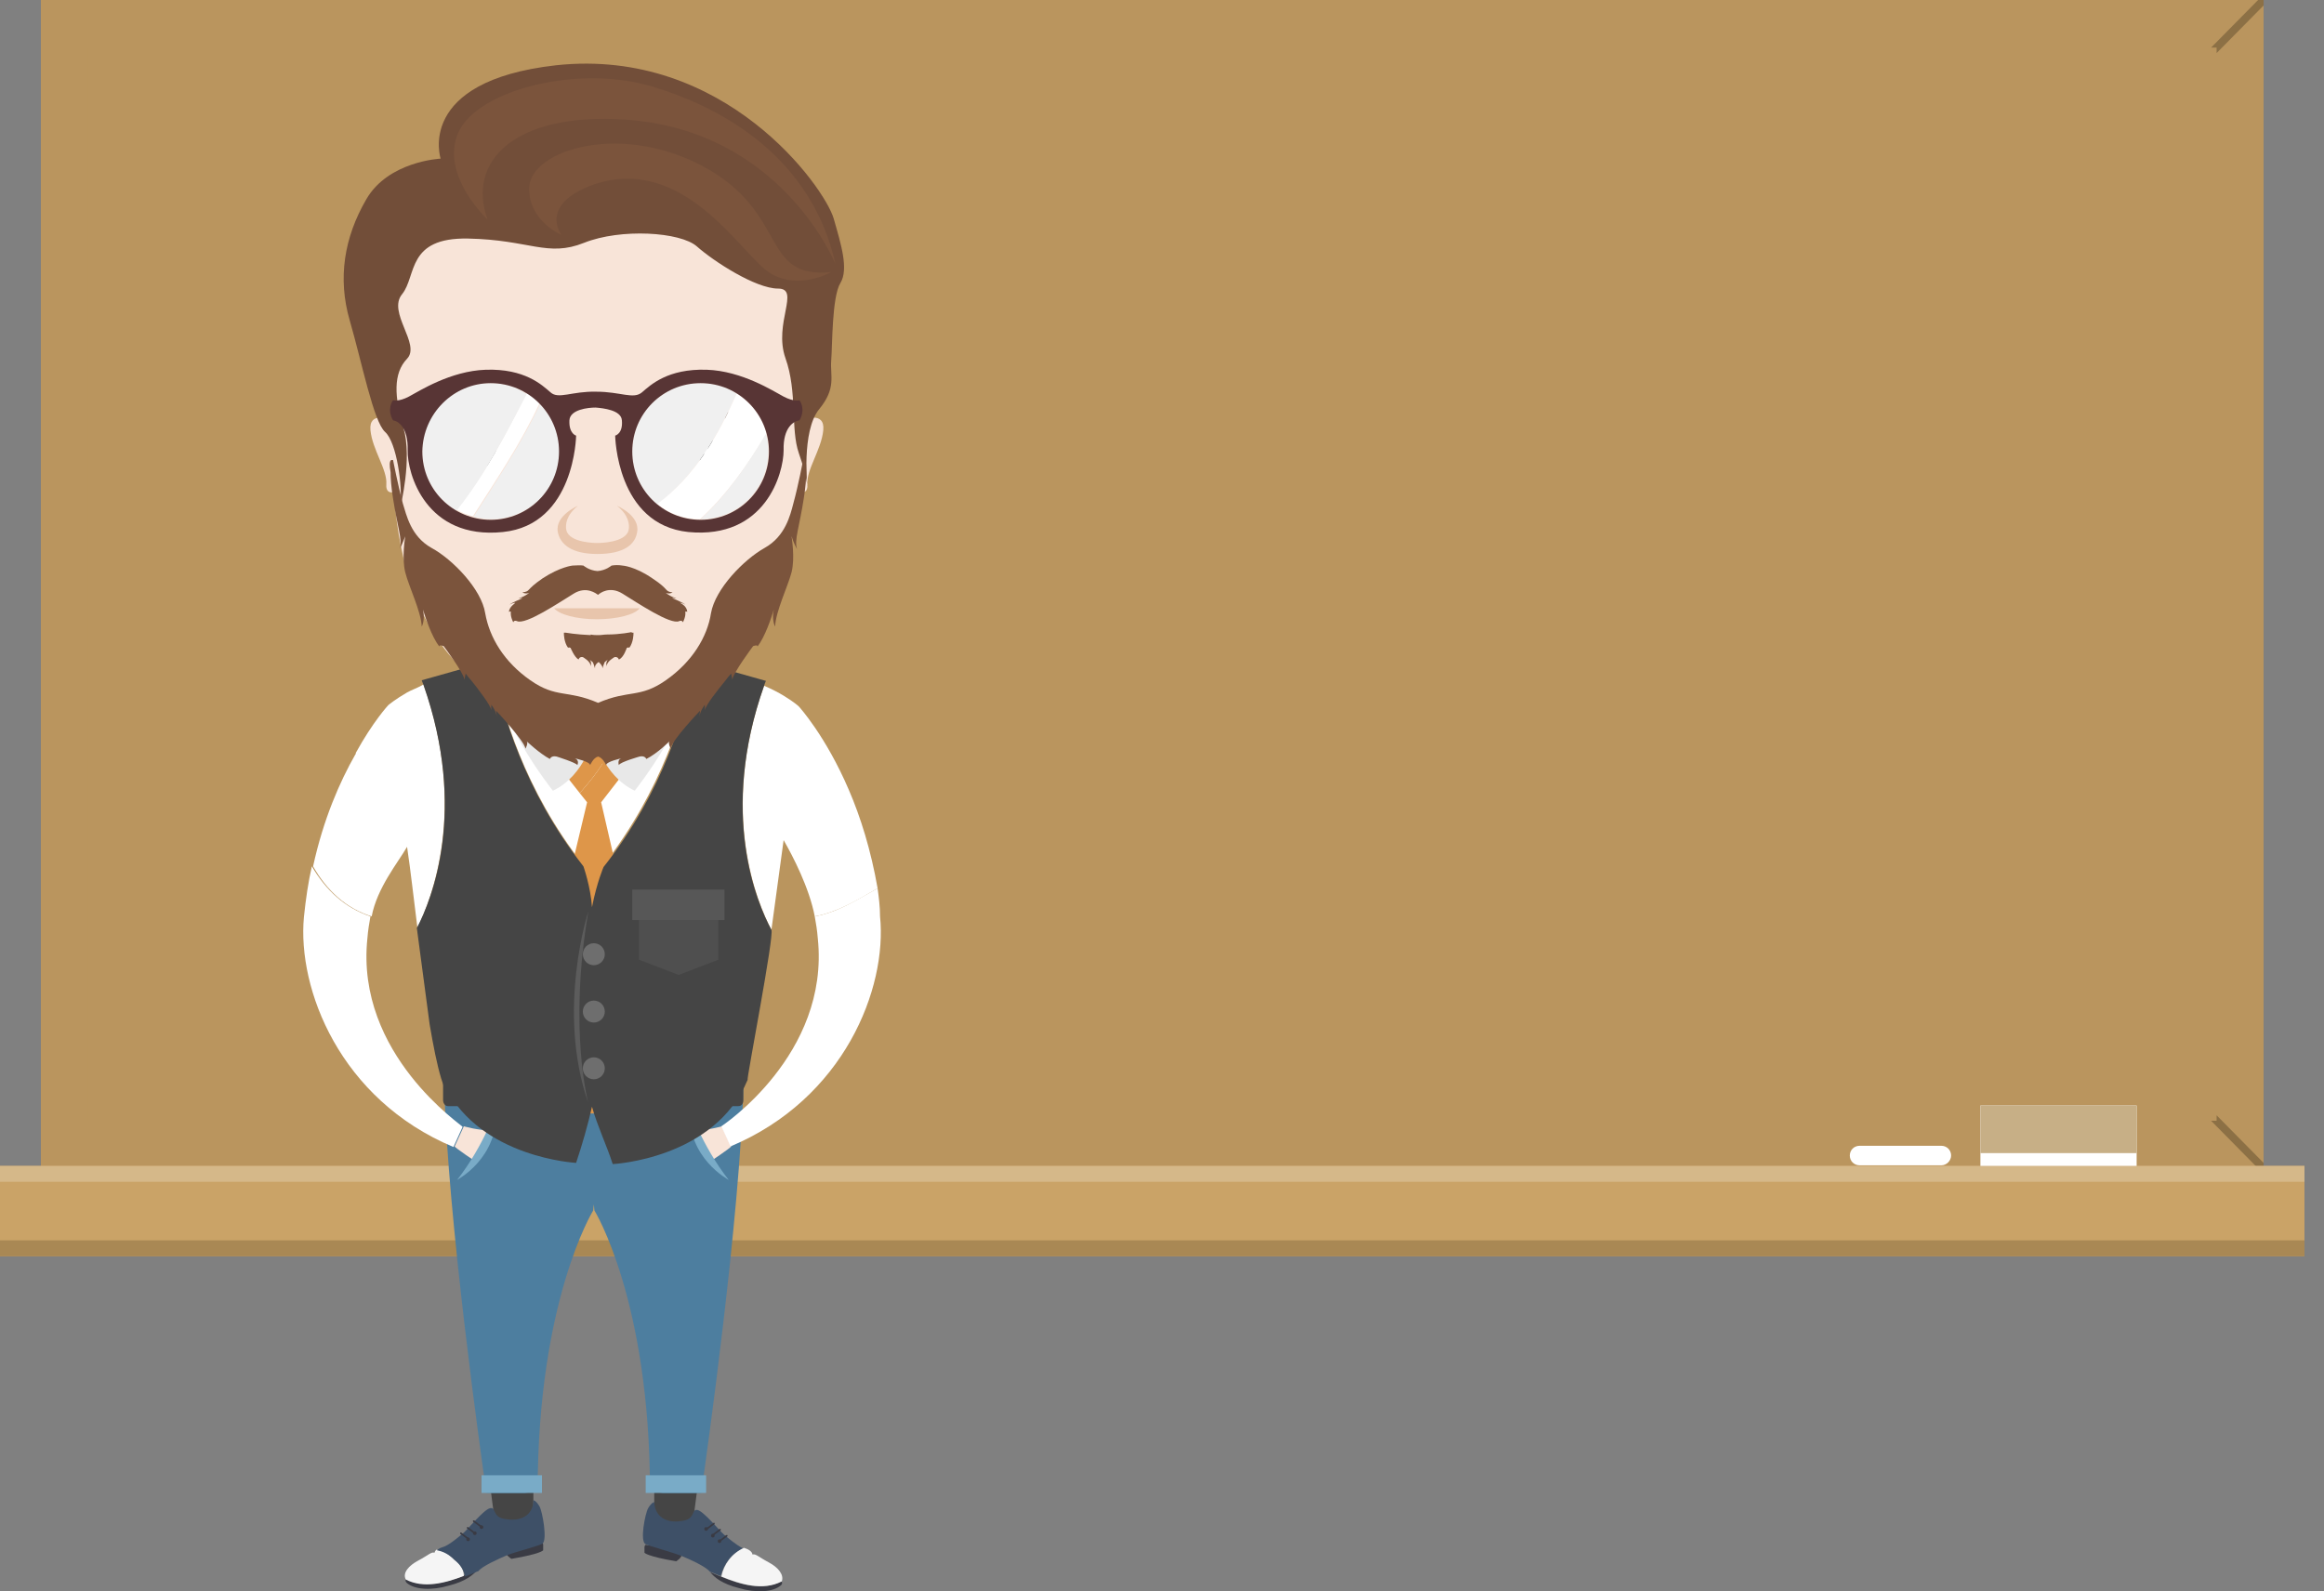 <?xml version="1.0" encoding="utf-8"?>
<!-- Generator: Adobe Illustrator 21.0.2, SVG Export Plug-In . SVG Version: 6.00 Build 0)  -->
<svg version="1.1" id="Слой_1" xmlns="http://www.w3.org/2000/svg" xmlns:xlink="http://www.w3.org/1999/xlink" x="0px" y="0px"
	 viewBox="0 0 380.8 260.8" style="enable-background:new 0 0 380.8 260.8;" xml:space="preserve">
<rect x="0" y="0" width="380.8" height="260.8" fill="#808080" stroke="none"/>
<style type="text/css">
	.st0{fill:#37353F;}
	.st1{fill:#42404C;}
	.st2{fill:#BA955E;}
	.st3{fill:#8C7045;}
	.st4{fill:#CAA367;}
	.st5{fill:#A98854;}
	.st6{fill:#D5B889;}
	.st7{fill:#FFFFFF;}
	.st8{fill:#C7AF86;}
	.st9{fill:#454545;}
	.st10{fill:#161718;}
	.st11{fill:#3A3B44;}
	.st12{fill:#F5F5F5;}
	.st13{fill:#3E5067;}
	.st14{fill:#4D7E9F;}
	.st15{fill:#F8E4D8;}
	.st16{fill:#79ABC7;}
	.st17{fill:#A4BB90;}
	.st18{fill:#DE9649;}
	.st19{fill:#5C5C5C;}
	.st20{fill:#6E6E6E;}
	.st21{fill:#E8E8E8;}
	.st22{fill:#E8C5AC;}
	.st23{fill:#724E39;}
	.st24{fill:#7B543C;}
	.st25{fill:#F0F0F0;}
	.st26{fill:#583535;}
	.st27{fill:#4F4F4F;}
	.st28{fill:#575757;}
</style>
<polyline class="st0" points="10.6,3.9 367,3.9 367,187.6 10.6,187.6 "/>
<polyline class="st1" points="17.6,11.1 360,11.1 360,180.4 17.6,180.4 "/>
<polyline class="st2" points="6.7,0 370.9,0 370.9,191.5 6.7,191.5 "/>
<polyline class="st2" points="14.4,183.7 363.2,183.7 363.2,7.8 14.4,7.8 "/>
<polygon class="st3" points="362.3,7.8 363.2,7.8 363.2,8.7 370.9,0.9 370.9,0 370,0 "/>
<polygon class="st3" points="362.3,183.7 363.2,183.7 363.2,182.8 370.9,190.6 370.9,191.5 370,191.5 "/>
<polyline class="st4" points="0,191.1 377.6,191.1 377.6,205.9 0,205.9 "/>
<polyline class="st5" points="0,203.3 377.6,203.3 377.6,205.9 0,205.9 "/>
<polyline class="st6" points="0,191.1 377.6,191.1 377.6,193.7 0,193.7 "/>
<path class="st7" d="M318.1,191h-13.4c-0.9,0-1.6-0.7-1.6-1.6c0-0.9,0.7-1.6,1.6-1.6h13.4c0.9,0,1.6,0.7,1.6,1.6
	C319.7,190.2,319,191,318.1,191z"/>
<g>
	<rect x="324.5" y="181.2" class="st7" width="25.6" height="9.9"/>
	<rect x="324.5" y="181.2" class="st8" width="25.6" height="7.8"/>
</g>
<g>
	<path class="st7" d="M139.1,129.5L139.1,129.5c-3.8-8.9-8.2-13.7-8.2-13.7c0,0-0.2-0.2-0.6-0.5c-0.8-0.6-2.5-1.8-5.1-2.9
		c-7.4,20.9-1.1,35.6,1.2,40c0.7-5.2,1.4-10.3,2-14.7c1.5,2.6,4.2,7.8,5.1,12.5c3.8-0.7,7-2.7,10.3-4.6
		C142.7,139.3,141,133.9,139.1,129.5z"/>
	<path class="st7" d="M110.9,111.1c-3.6,3.4-8.7,14.3-13.6,14.4c-6.2,0.2-10.2-11.6-15.1-14.7c-0.3,0-0.7,0-1,0
		c1.1,5.5,4.5,18.4,14.4,31c0,0,1,4.3,1.6,10.9c0.7-6.5,1.6-10.8,1.6-10.8c9.8-12.5,13.3-25.3,14.4-30.9
		C112.5,111.2,111.7,111.1,110.9,111.1z"/>
	<path class="st7" d="M69.4,112.2c-0.1,0-0.1,0-0.2,0.1c-0.9,0.5-1.8,0.8-2.5,1.2c-1.9,1.1-3,2-3.1,2.1c0,0,0,0,0,0
		c0,0-2.5,2.7-5.3,7.8c0,0,0,0,0,0.1c0,0.1-0.1,0.2-0.1,0.2c-2.5,4.4-5.2,10.5-6.9,18.3c2.2,3.9,5.4,6.9,9.6,8.2
		c0.9-4.7,4.3-8.8,5.8-11.4c0.6,4,1.1,8.6,1.7,13.3C70.7,147.3,76.6,132.7,69.4,112.2z"/>
	<g>
		<path class="st9" d="M75.9,213.2c0,0,5.3,35.2,5.3,37.7c0,0,4.5,1.8,6.2-1.1c0,0,0-37.3,0-37.9C87.3,211.3,75.9,213.2,75.9,213.2z
			"/>
		<path class="st10" d="M83.2,254.8"/>
		<g>
			<path class="st11" d="M66.6,258.8c-0.2,0.1-0.2,0.4,0,0.6c1.3,1.2,4.2,1.3,6.9,0.5c2.8-0.7,4.1-1.8,4.7-2.6
				C74.7,258.9,70.3,260.7,66.6,258.8z"/>
			<path class="st11" d="M88.8,252.8c0,0,0.2,0.1,0.2,0.4c0,0.3,0,0.9,0,0.9s-0.4,0.6-5.2,1.4c0,0-1-0.6-0.9-1.2l0.8-0.7L88.8,252.8
				z"/>
			<path class="st12" d="M74.4,255.6c-0.9-0.9-1.7-1.4-2.9-1.6c-0.3,0.3-0.3,0.5-0.3,0.5c-0.5-0.2-1,0.4-2.7,1.3
				c-1.5,0.8-2.6,2-2,3.1c2.9,1.5,6.4,0.6,9.5-0.6C76,257.3,75.5,256.4,74.4,255.6z"/>
			<path class="st13" d="M88.4,246.9c-0.6-1-1-1-1-1c0,2.3-1.9,3.7-5,3c-1.7-0.4-1.1-1.9-2.1-1.7c-1,0.2-3.7,3.5-4.3,4
				c-0.6,0.5-2.4,2.1-3.5,2.4c-0.4,0.1-0.7,0.3-0.9,0.5c1.1,0.2,2,0.7,2.9,1.6c1,0.8,1.5,1.7,1.7,2.7c0.7-0.3,1.5-0.6,2.2-0.9
				c0,0,0,0,0,0c0.6-0.8,3.3-2,4.7-2.6c1.5-0.6,4.9-1.4,5.8-1.9C89.7,252.4,88.9,247.8,88.4,246.9z"/>
		</g>
		<circle class="st11" cx="76.7" cy="252.3" r="0.3"/>
		<path class="st11" d="M76.6,252.3c0.1,0,0.1,0,0.2,0l0,0c0-0.1,0-0.1,0-0.2l-1.2-0.9c-0.1,0-0.1,0-0.2,0l0,0c0,0.1,0,0.1,0,0.2
			L76.6,252.3z"/>
		<circle class="st11" cx="77.8" cy="251.3" r="0.3"/>
		<path class="st11" d="M77.7,251.4c0.1,0,0.1,0,0.2,0l0,0c0-0.1,0-0.1,0-0.2l-1.2-0.9c-0.1,0-0.1,0-0.2,0l0,0c0,0.1,0,0.1,0,0.2
			L77.7,251.4z"/>
		<circle class="st11" cx="78.9" cy="250.3" r="0.3"/>
		<path class="st11" d="M78.7,250.3c0.1,0,0.1,0,0.2,0l0,0c0-0.1,0-0.1,0-0.2l-1.2-0.9c-0.1,0-0.1,0-0.2,0l0,0c0,0.1,0,0.1,0,0.2
			L78.7,250.3z"/>
	</g>
	<g>
		<path class="st9" d="M118.7,213.5c0,0-5.3,35.2-5.3,37.7c0,0-4.5,1.8-6.2-1.1c0,0,0-37.3,0-37.9
			C107.3,211.7,118.7,213.5,118.7,213.5z"/>
		<path class="st10" d="M111.4,255.2"/>
		<g>
			<path class="st11" d="M128,259.2c0.2,0.1,0.2,0.4,0,0.6c-1.3,1.2-4.2,1.3-6.9,0.5c-2.8-0.7-4.1-1.8-4.7-2.6
				C119.9,259.2,124.3,261.1,128,259.2z"/>
			<path class="st11" d="M105.8,253.2c0,0-0.2,0.1-0.2,0.4c0,0.3,0,0.9,0,0.9s0.4,0.6,5.2,1.4c0,0,1-0.6,0.9-1.2l-0.8-0.7
				L105.8,253.2z"/>
			<path class="st13" d="M121.8,253.8c-1.1-0.5-2.6-1.8-3.2-2.3c-0.6-0.5-3.3-3.8-4.3-4c-1-0.2-0.4,1.3-2.1,1.7
				c-3.1,0.7-4.9-0.7-5-3c0,0-0.4,0-1,1c-0.5,0.9-1.4,5.5-0.4,5.9c0.9,0.4,4.3,1.3,5.8,1.9c1.5,0.6,4.1,1.8,4.7,2.6c0,0,0,0,0,0
				c0.6,0.2,1.2,0.5,1.8,0.7C118.6,256.4,119.8,254.7,121.8,253.8z"/>
			<path class="st12" d="M126,256.1c-1.7-0.9-2.2-1.5-2.7-1.3c0,0,0-0.6-1.1-1c-0.1,0-0.2-0.1-0.3-0.1c-2,0.9-3.3,2.7-3.7,4.7
				c3.2,1.3,6.8,2.4,9.9,0.8C128.5,258.1,127.5,256.9,126,256.1z"/>
		</g>
		<circle class="st11" cx="117.9" cy="252.6" r="0.3"/>
		<path class="st11" d="M118,252.7c-0.1,0-0.1,0-0.2,0l0,0c0-0.1,0-0.1,0-0.2l1.2-0.9c0.1,0,0.1,0,0.2,0l0,0c0,0.1,0,0.1,0,0.2
			L118,252.7z"/>
		<circle class="st11" cx="116.8" cy="251.7" r="0.3"/>
		<path class="st11" d="M116.9,251.7c-0.1,0-0.1,0-0.2,0l0,0c0-0.1,0-0.1,0-0.2l1.2-0.9c0.1,0,0.1,0,0.2,0l0,0c0,0.1,0,0.1,0,0.2
			L116.9,251.7z"/>
		<circle class="st11" cx="115.7" cy="250.6" r="0.3"/>
		<path class="st11" d="M115.9,250.7c-0.1,0-0.1,0-0.2,0l0,0c0-0.1,0-0.1,0-0.2l1.2-0.9c0.1,0,0.1,0,0.2,0l0,0c0,0.1,0,0.1,0,0.2
			L115.9,250.7z"/>
	</g>
	<path class="st14" d="M98.2,178.1h-2H72.8c0.5,21.1,6,60.4,6.9,66.6H86l2.1-0.3c0-31.3,9.1-46,9.1-46l0.1-1l0.1,1
		c0,0,9.1,14.7,9.1,46l2.1,0.3h6.3c0.9-6.2,6.4-45.5,6.9-66.6H98.2z"/>
	<g>
		<path class="st15" d="M76,184.6c0,0,2.3,0.7,4.8,0.7l-2.7,5.2c0,0-3.6-2.4-3.6-2.6"/>
		<path class="st15" d="M118.3,184.6c0,0-2.3,0.7-4.8,0.7l2.7,5.2c0,0,3.6-2.4,3.6-2.6"/>
	</g>
	<g>
		<path class="st16" d="M81.3,181.7c0,0-1.9,5.9-6.4,11.7C74.8,193.4,81.8,189.9,81.3,181.7z"/>
		<path class="st16" d="M113,181.7c0,0,1.9,5.9,6.4,11.7C119.5,193.4,112.5,189.9,113,181.7z"/>
	</g>
	<path class="st7" d="M60.2,153.8c0.1-1.3,0.3-2.5,0.5-3.6c-4.2-1.4-7.3-4.3-9.6-8.2c-0.6,2.6-1,5.4-1.3,8.3
		c-1.1,11.8,5.9,29.9,24.5,37.7l1.5-3.3C76,184.6,58.2,172.9,60.2,153.8z"/>
	<path class="st7" d="M143.8,145.6c-3.3,1.8-6.4,3.9-10.3,4.6c0.2,1.1,0.4,2.3,0.5,3.6c2,19.1-15.8,30.8-15.8,30.8l1.5,3.3
		c18.6-7.8,25.7-25.9,24.5-37.7C144.2,148.6,144,147.1,143.8,145.6z"/>
	<rect x="78.9" y="241.8" class="st16" width="9.9" height="2.9"/>
	<rect x="105.8" y="241.8" class="st16" width="9.9" height="2.9"/>
	<path class="st9" d="M121.8,180.3c0,0.6-0.3,1-0.8,1H73.4c-0.4,0-0.8-0.4-0.8-1v-2.6c0-0.6,0.3-1,0.8-1H121c0.4,0,0.8,0.4,0.8,1
		V180.3z"/>
	<g>
		<path class="st17" d="M115.7,182.3c0,0.5-0.2,0.9-0.3,0.9h-1.2c-0.2,0-0.3-0.4-0.3-0.9v-5.2c0-0.5,0.2-0.9,0.3-0.9h1.2
			c0.2,0,0.3,0.4,0.3,0.9V182.3z"/>
		<path class="st17" d="M105.7,181.9c0,0.5-0.2,0.9-0.3,0.9h-1.2c-0.2,0-0.3-0.4-0.3-0.9v-5.2c0-0.5,0.2-0.9,0.3-0.9h1.2
			c0.2,0,0.3,0.4,0.3,0.9V181.9z"/>
		<path class="st17" d="M90.6,181.9c0,0.5-0.2,0.9-0.3,0.9h-1.2c-0.2,0-0.3-0.4-0.3-0.9v-5.2c0-0.5,0.2-0.9,0.3-0.9h1.2
			c0.2,0,0.3,0.4,0.3,0.9V181.9z"/>
		<path class="st17" d="M80.1,182.3c0,0.5-0.2,0.9-0.3,0.9h-1.2c-0.2,0-0.3-0.4-0.3-0.9v-5.2c0-0.5,0.2-0.9,0.3-0.9h1.2
			c0.2,0,0.3,0.4,0.3,0.9V182.3z"/>
	</g>
	<path class="st18" d="M101,180.5v-3c0-1.1-0.9-2-2.1-2h-3.2c-1.2,0-2.1,0.9-2.1,2v3c0,1.1,0.9,2,2.1,2h3.2
		C100,182.5,101,181.6,101,180.5z M94.8,180.5v-3c0-0.5,0.4-0.9,1-0.9h1v0.3c0.5,0.1,1,0.2,1.4,0v-0.3h0.7c0.5,0,1,0.4,1,0.9v3
		c0,0.5-0.4,0.9-1,0.9h-0.7v-0.3c-0.1-0.2-1.2-0.3-1.4,0v0.3h-1C95.2,181.4,94.8,181,94.8,180.5z"/>
	<g>
		<path class="st18" d="M97.3,121c0,0-3.7,1.3-5.6,4.8L95,130c2-2.3,3.9-4.6,5.1-7.5C98.5,121.3,97.3,121,97.3,121z"/>
		<path class="st18" d="M98.5,131.5l4.5-5.8c-1-1.5-2-2.5-2.9-3.2c-1.2,2.9-3.1,5.2-5.1,7.5l1.2,1.5l-6.4,26.8l1.8,2.2
			c4-6.2,7.7-12.7,9-19.9L98.5,131.5z"/>
		<path class="st18" d="M104.8,158.3l-4.2-17.8c-1.3,7.3-5,13.7-9,19.9l5.7,6.8L104.8,158.3z"/>
	</g>
	<path class="st9" d="M126.4,152.4c-2.4-4.4-8.6-19.1-1.2-40c0.1-0.3,0.2-0.6,0.3-0.8l-11.7-3.3c0,0-0.1,1.1-0.5,2.9
		c-1.1,5.6-4.5,18.4-14.4,30.9c0,0-1.1,2.5-1.9,6.6c-0.2-3.3-1.4-6.7-1.4-6.7c-9.9-12.6-13.3-25.5-14.4-31c-0.3-1.8-0.4-2.8-0.4-2.8
		l-11.7,3.3c0.1,0.3,0.2,0.5,0.3,0.8c7.2,20.5,1.4,35.1-1.1,39.8l0,0l2.1,15.8c0.6,3.5,1.2,6.6,1.9,8.9l0,0c0,0,0,0,0,0
		c0.2,0.5,0.3,1,0.5,1.4h0.2c5.9,11.6,21.4,12.4,21.4,12.4c1-3,1.9-6.1,2.6-9.2c0.9,3.2,2.4,6.3,3.4,9.4c0,0,16.7-0.8,22.1-13.8
		C122.3,176.9,126.9,153.3,126.4,152.4z"/>
	<path class="st19" d="M96.4,149.4c0,0-5.3,16.2,0,31.4C96.4,180.8,93.1,168.8,96.4,149.4z"/>
	<g>
		<circle class="st20" cx="97.3" cy="156.4" r="1.8"/>
		<circle class="st20" cx="97.3" cy="165.8" r="1.8"/>
		<circle class="st20" cx="97.3" cy="175.1" r="1.8"/>
	</g>
	<path class="st21" d="M80.8,108.1c0,0,8.5,11.6,16.5,12.5c0,0-1.4,6.5-6.7,9C90.6,129.6,80.6,117.2,80.8,108.1z"/>
	<path class="st21" d="M113.8,108.1c0,0-8.5,11.6-16.5,12.5c0,0,1.4,6.5,6.7,9C104,129.6,114,117.2,113.8,108.1z"/>
	<g>
		<path class="st15" d="M127.1,37.8c-10.4-15.4-28.9-15.6-29.5-15.6l0,0c0,0,0,0,0,0c0,0,0,0,0,0l0,0c-0.6,0-19.1,0.2-29.5,15.6
			c-8.4,12.5-4.3,25.9-3.8,35.3c0.3,5.6-1.9,43.6,32.9,44.5c0.1,0,0.1,0,0.2,0l0,0c0,0,0,0,0,0c0,0,0,0,0,0l0,0c0.1,0,0.4,0,0.4,0
			c34.9-0.9,32.7-38.9,33-44.5C131.4,63.6,135.5,50.2,127.1,37.8z"/>
		<path class="st22" d="M90.8,99.7c0.8,1,3.6,1.8,7,1.8c3.4,0,6.3-0.8,7-1.8H90.8z"/>
		<g>
			<g>
				<ellipse class="st9" cx="80" cy="73.5" rx="1.3" ry="2.8"/>
				<ellipse class="st9" cx="115.6" cy="73.5" rx="1.3" ry="2.8"/>
				<ellipse class="st7" cx="80" cy="73.5" rx="0.4" ry="1.1"/>
				<ellipse class="st7" cx="115.6" cy="73.5" rx="0.4" ry="1.1"/>
			</g>
			<g>
				<path class="st23" d="M81.4,67.6c0,0-2-1.3-5.2,1.5c-1.8,1.6-0.9-0.4-0.2-1.3C76.6,67.1,80.3,64.2,81.4,67.6z"/>
				<path class="st23" d="M114.2,67.6c0,0,2-1.3,5.2,1.5c1.8,1.6,0.9-0.4,0.2-1.3C119,67.1,115.3,64.2,114.2,67.6z"/>
			</g>
		</g>
		<g>
			<path class="st15" d="M131.6,68.8c0,0,3.6-1.5,3.3,1.7c-0.3,3.2-2.8,6.5-2.6,8.9c0.2,2.4-2.9,1.2-2.2-1.3
				C130.9,75.7,130.1,70.6,131.6,68.8z"/>
			<path class="st15" d="M64,68.8c0,0-3.6-1.5-3.3,1.7c0.3,3.2,2.8,6.5,2.6,8.9c-0.2,2.4,2.9,1.2,2.2-1.3
				C64.7,75.7,65.4,70.6,64,68.8z"/>
		</g>
		<path class="st22" d="M101.1,82.9c1.9,1.5,2.1,3.1,1.9,4c-0.5,2.1-4.9,2.1-5.1,2.1l0,0c0,0,0,0,0,0c0,0,0,0,0,0l0,0
			c-0.3,0-4.6,0-5.1-2.1c-0.2-0.9,0-2.5,1.9-4c0,0-3.8,1.6-3.3,4.3c0.4,2,2.2,3.6,6.5,3.6v0c0,0,0,0,0,0s0,0,0,0v0
			c4.4,0,6.2-1.6,6.5-3.6C104.9,84.5,101.1,82.9,101.1,82.9z"/>
		<g>
			<g>
				<path class="st23" d="M65.6,83.1c0,0,2-7.9,0.5-13c-1.5-5.1-1.7-8.9,0.6-11.3c2.3-2.4-3.3-7.6-0.8-10.6c2.4-3,0.7-9.3,10.8-9.1
					c10.1,0.2,13,3.1,19,0.7c6-2.4,15.8-1.8,18.5,0.6c2.7,2.4,9.6,6.9,13.3,6.9c3.7,0-0.8,5.7,1.2,11.4c2,5.6,0.8,11.6,2.2,15.6
					c1.4,4,1.4,5.6,1.4,5.6s-1-9.2,1.9-12.8c2.9-3.5,1.8-5.5,2-8c0.2-2.4,0.1-10.4,1.5-12.7c1.4-2.3,0.1-6.4-1.1-10.6
					c-1.5-5.1-17.8-28.1-45.5-25.1C68,13.3,72.2,26,72.2,26s-8.6,0.4-12.2,6.7c-3.6,6.2-4.7,12.9-2.7,19.8c2,6.9,3.9,16.6,5.8,18.3
					C65,72.5,66,79.7,65.6,83.1z"/>
				<path class="st24" d="M79.9,36c0,0-7.3-6.8-5.1-13.5C77.1,15,94,10.6,106.2,14c12.7,3.6,26.9,12.2,30.7,29.3
					c0,0-8.8-22-34.5-23.7C84.4,18.4,76.4,26.4,79.9,36z"/>
				<path class="st24" d="M92,38.5c0,0-5.3-2.2-5.3-7.6c0-6.4,15.7-11.3,29.8-2.9c12.6,7.6,8.3,17.7,19.7,16.6c0,0-5.4,3.1-10.1,0.1
					c-4.7-3-13.9-19.4-28.7-14.5C88.1,33.5,92,38.5,92,38.5z"/>
			</g>
			<g>
				<path class="st24" d="M83.4,100.3c0,0,0.3-0.2,0.3,0l0,0c0,0,0,0,0,0.1c0,0-0.1,0.6,0.4,1.6c0,0,0.1-0.4,0.6-0.2
					c1.4,0.7,7-3.1,9.3-4.5c2.1-1.3,3.7,0,4,0.2v0c0,0,0,0,0,0c0,0,0,0,0,0v0c0.3-0.3,1.9-1.5,4-0.2c2.3,1.4,7.9,5.2,9.3,4.5
					c0.5-0.2,0.6,0.2,0.6,0.2c0.5-1,0.4-1.6,0.4-1.6c0,0,0,0,0-0.1l0,0c0-0.2,0.3,0,0.3,0c0-1-1.2-1.5-1.2-1.5
					c0.4,0,0.9,0.3,0.9,0.3c-0.3-0.3-2-1-2-1c0,0-0.1,0-0.1-0.1c0.5,0.1,0.6,0,0.6,0c-0.6,0-1.7-0.8-1.7-0.8l0,0
					c0.7,0.2,1.1-0.1,1.1-0.1c-1.4-0.2-0.4-0.4-3.3-2.3c-2.9-2-4.9-2.1-4.9-2.1l0,0c-0.6-0.1-1.2-0.1-1.8,0c0,0-0.9,0.8-2.3,0.9
					c-1.4-0.1-2.3-0.9-2.3-0.9c-0.6-0.1-1.2,0-1.8,0l0,0c0,0-2,0.2-4.9,2.1c-2.9,2-1.9,2.1-3.3,2.3c0,0,0.4,0.3,1.1,0.1l0,0
					c0,0-1.1,0.8-1.7,0.8c0,0,0.1,0.1,0.6,0c0,0-0.1,0-0.1,0.1c0,0-1.7,0.7-2,1c0,0,0.5-0.3,0.9-0.3C84.6,98.8,83.4,99.4,83.4,100.3
					z"/>
				<path class="st24" d="M131.9,75.4L131.9,75.4L131.9,75.4c-0.1-0.1-0.2-0.1-0.3,0c0,0-0.8,4.2-1.6,7.1c-0.5,1.9-1.3,5.4-4.7,7.3
					c-3.4,1.9-8.1,6.7-8.8,10.7c-0.6,3.9-3.1,8-7.4,11c-4.3,3-6,1.5-11.1,3.7c-5.1-2.2-6.8-0.7-11.1-3.7c-4.3-3-6.7-7-7.4-11
					c-0.6-3.9-5.3-8.8-8.8-10.7c-3.4-1.9-4.1-5.4-4.7-7.3c-0.8-3-1.6-7.1-1.6-7.1c-0.1,0-0.2,0-0.3,0h0v0c-0.3,0.2-0.3,0.9-0.1,2
					c0,1,0.1,2.4,0.4,4.3c0.7,4.6,1.6,6.8,1.1,8.3c0,0,0.4-0.8,0.9-2.1l0,0c0,0-0.6,3.5,0,5.9c0.6,2.4,2.6,6.4,2.7,8.9
					c0,0,0.6-1,0.2-2.8c0.4,1.3,1.4,4.4,2.7,6.1c0,0-0.2-0.4,0.7-0.1c0,0,3.3,4.4,3.4,5.5l0.2-1c0.3,0.4,0.6,0.8,0.9,1.1
					c1.2,1.5,3.2,4.1,3.3,4.9v-0.9c0,0,0.8,1,0.9,2l-0.1-1c0,0,4.6,4.9,4.8,6.2c0,0,0.5-0.9,0.2-1.2l0,0c0,0,2.1,2,3.8,2.9
					c0,0,0.2-0.6,1.1-0.4c0,0,3.2,1,3.4,1.4c0,0,0.4-0.8-0.4-1.1l0,0c0,0,2.4,0.5,2.5,1.1c0,0,0.5-1.2,1.3-1.4
					c0.8,0.2,1.3,1.4,1.3,1.4c0.1-0.6,2.5-1.1,2.5-1.1l0,0c-0.7,0.2-0.4,1.1-0.4,1.1c0.2-0.5,3.4-1.4,3.4-1.4
					c0.9-0.2,1.1,0.4,1.1,0.4c1.8-0.9,3.8-2.9,3.8-2.9l0,0c-0.3,0.3,0.2,1.2,0.2,1.2c0.1-1.3,4.8-6.2,4.8-6.2l-0.1,1
					c0.1-1,0.9-2,0.9-2v0.9c0.1-0.8,2.1-3.3,3.4-4.9c0.3-0.4,0.6-0.8,0.9-1.1l0.2,1c0.1-1.1,3.4-5.5,3.4-5.5
					c0.9-0.3,0.7,0.1,0.7,0.1c1.3-1.7,2.3-4.8,2.7-6.1c-0.4,1.7,0.2,2.8,0.2,2.8c0.1-2.5,2.1-6.6,2.7-8.9c0.6-2.4,0-5.8,0-5.9l0,0
					c0.4,1.3,0.9,2.1,0.9,2.1c-0.5-1.5,0.4-3.7,1.1-8.3c0.3-1.9,0.4-3.3,0.4-4.3C132.1,76.4,132.1,75.6,131.9,75.4z"/>
				<path class="st24" d="M103.5,103.6c0,0-1.8,0.4-4.1,0.4V104c-0.4,0-0.9,0.1-1.3,0.1c-0.4,0-0.9,0-1.3-0.1v0.1
					c-2.4-0.1-4.1-0.4-4.1-0.4h-0.3c0,0.1,0,0.1,0,0.2v0c0,0,0,1.4,0.7,2.3c0,0,0-0.2,0.4,0c0,0,0.6,1.5,1.3,1.9
					c0,0,0.1-0.5,0.7-0.4c0,0,1.3,0.7,1.3,1.5c0,0,0.2-0.7-0.2-1.1c0,0,0.2,0.2,0.5,0.4c0.3,0.5,0.4,1.3,0.4,0.9c0,0,0-0.1,0-0.1
					c0-0.3,0.3-0.6,0.6-0.8c0.2,0.2,0.5,0.5,0.6,0.8c0,0,0,0.1,0,0.1c0,0.4,0.1-0.3,0.4-0.9c0.3-0.2,0.5-0.4,0.5-0.4
					c-0.4,0.5-0.2,1.1-0.2,1.1c0-0.8,1.3-1.5,1.3-1.5c0.6-0.1,0.7,0.4,0.7,0.4c0.8-0.3,1.3-1.9,1.3-1.9c0.4-0.2,0.4,0,0.4,0
					c0.7-0.9,0.7-2.3,0.7-2.3v0c0-0.1,0-0.1,0-0.2H103.5z"/>
			</g>
		</g>
		<g>
			<g>
				<path class="st25" d="M88.5,66.2c-3,6.4-7,12.4-10.9,18.5c0.9,0.2,1.9,0.4,2.9,0.4c6.2,0,11.2-5,11.2-11.2
					C91.6,70.9,90.4,68.2,88.5,66.2z"/>
				<path class="st7" d="M86.3,64.4c-3.3,6.5-6.8,13.4-11.5,19.1c0.8,0.5,1.7,0.9,2.7,1.1c3.9-6.1,7.9-12,10.9-18.5
					C87.8,65.5,87.1,64.9,86.3,64.4z"/>
				<path class="st25" d="M80.4,62.8c-6.2,0-11.2,5-11.2,11.2c0,4.1,2.2,7.7,5.6,9.7c4.6-5.7,8.1-12.6,11.5-19.1
					C84.6,63.4,82.6,62.8,80.4,62.8z"/>
				<path class="st25" d="M120.7,64.5c-1.7-1.1-3.8-1.7-5.9-1.7c-6.2,0-11.2,5-11.2,11.2c0,3.5,1.6,6.6,4.1,8.7
					C113.8,78,117.7,71.4,120.7,64.5z"/>
				<path class="st7" d="M125.6,71.1c-0.7-2.8-2.5-5.1-4.9-6.6c-3,6.9-6.9,13.6-13,18.1c1.9,1.6,4.4,2.5,7,2.5c0,0,0,0,0,0
					C119.1,81.1,122.5,76.2,125.6,71.1z"/>
				<path class="st25" d="M114.8,85.1c6.2,0,11.1-5,11.1-11.2c0-1-0.1-1.9-0.4-2.8C122.5,76.2,119.1,81.1,114.8,85.1z"/>
			</g>
			<path class="st26" d="M66.8,73.8c-0.1,3.8,3,14.7,15.6,13.4c11.8-1.2,12-15.8,12-15.8s-1.2-0.3-1.1-2.5c0.1-1.8,3.1-2.1,4.3-2.1
				c1.2,0.1,4.2,0.4,4.3,2.1c0.2,2.2-1.1,2.5-1.1,2.5s0.2,14.6,12,15.8c12.6,1.2,15.6-9.6,15.6-13.4c-0.1-3.8,1.7-4.8,2.6-4.9
				c1.1-1.9,0-3.3,0-3.3s-0.9,0.3-2.6-0.6c-1.7-0.9-6.8-4.2-12.6-4.4c-6.4-0.2-9.2,2.5-10.6,3.7c-1.4,1.2-3.5-0.1-7.5-0.1
				c0,0,0,0,0,0c0,0,0,0,0,0c-4-0.1-6.2,1.3-7.5,0.1c-1.4-1.2-4.2-3.9-10.6-3.7c-5.8,0.2-10.9,3.5-12.6,4.4
				c-1.7,0.9-2.6,0.6-2.6,0.6s-1.1,1.4,0,3.3C65.2,69,66.9,70,66.8,73.8z M114.8,62.8c6.2,0,11.2,5,11.2,11.2
				c0,6.2-5,11.2-11.2,11.2c-6.2,0-11.2-5-11.2-11.2C103.6,67.8,108.6,62.8,114.8,62.8z M80.4,62.8c6.2,0,11.2,5,11.2,11.2
				c0,6.2-5,11.2-11.2,11.2c-6.2,0-11.2-5-11.2-11.2C69.3,67.8,74.3,62.8,80.4,62.8z"/>
		</g>
	</g>
	<g>
		<polygon class="st27" points="111.2,149.2 104.7,150.8 104.7,157.3 111.2,159.8 117.7,157.3 117.7,150.8 		"/>
		<rect x="103.6" y="145.8" class="st28" width="15.1" height="5"/>
	</g>
</g>
</svg>
